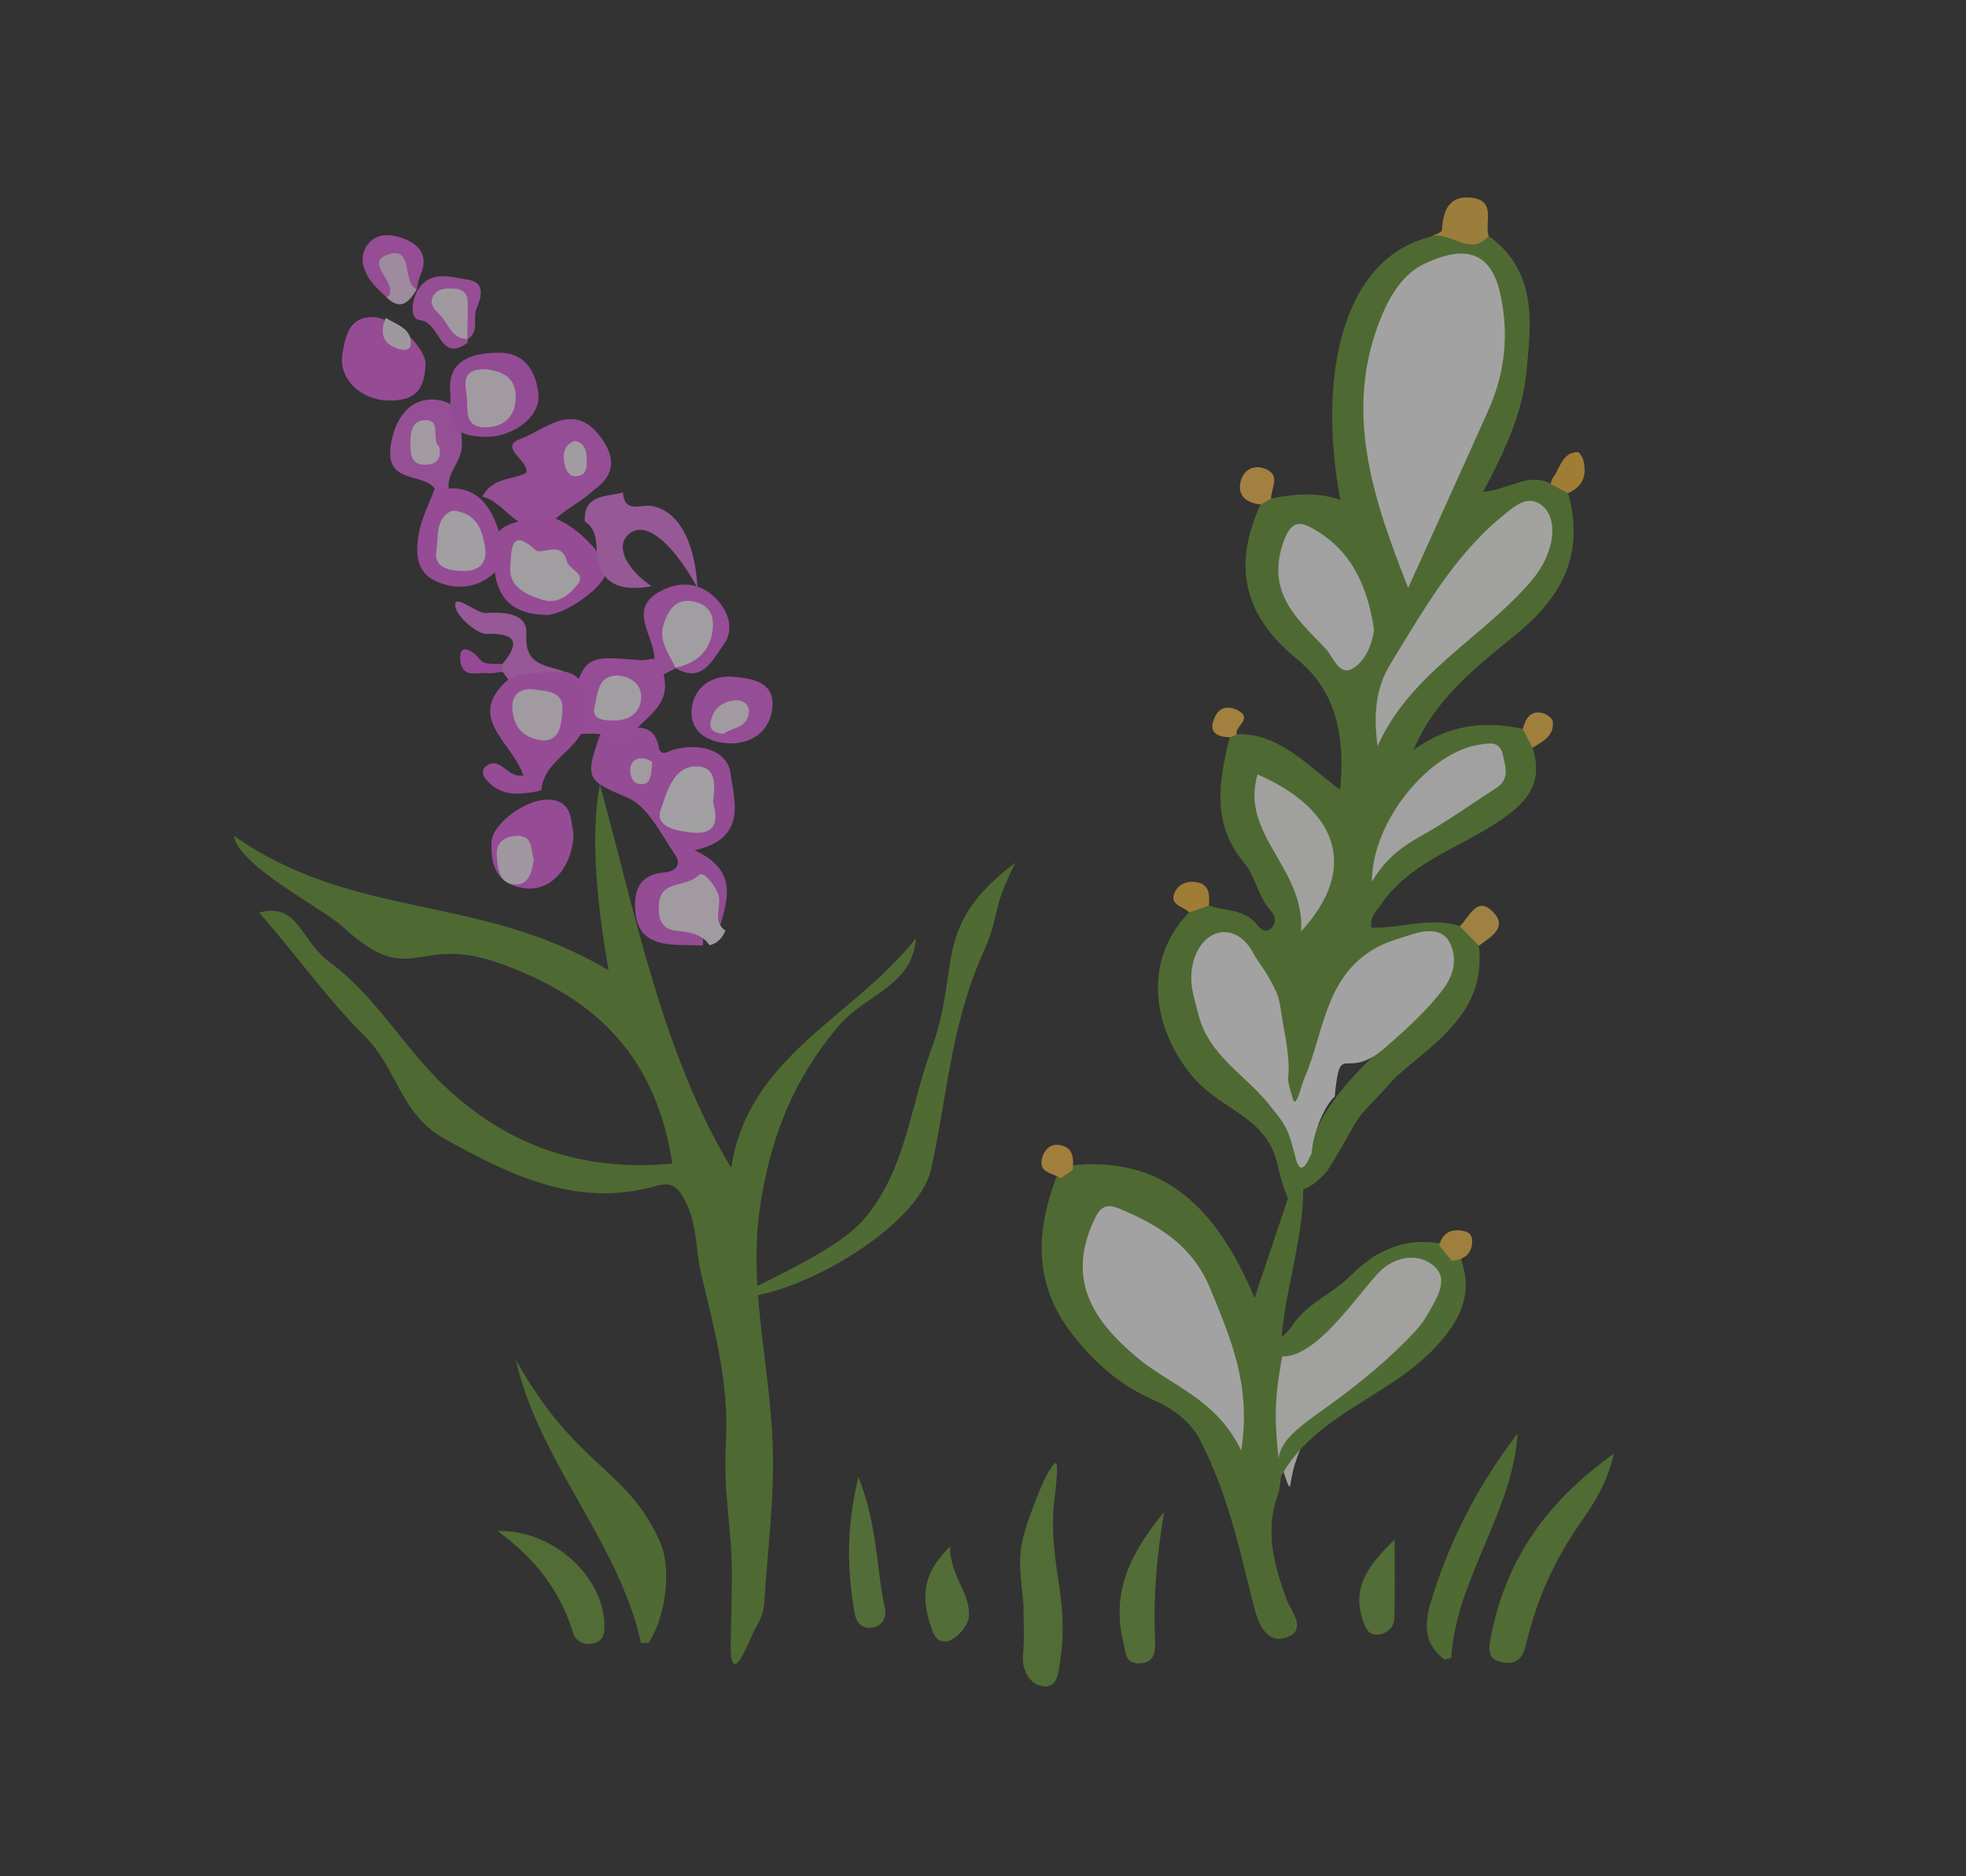 <?xml version="1.0" encoding="utf-8"?>
<!-- Generator: Adobe Illustrator 23.0.1, SVG Export Plug-In . SVG Version: 6.00 Build 0)  -->
<svg version="1.1" id="Artboard_1_1_" xmlns="http://www.w3.org/2000/svg" xmlns:xlink="http://www.w3.org/1999/xlink" x="0px"
	 y="0px" viewBox="0 0 262 250" style="enable-background:new 0 0 262 250;" xml:space="preserve">
<rect x="0" y="0" width="262" height="250" fill="#333333" stroke="none"/>
<style type="text/css">
	.st0{opacity:0.549;}
	.st1{fill:#669833;}
	.st2{fill:#659832;}
	.st3{fill:#FDFDFD;}
	.st4{fill:#669933;}
	.st5{fill:#FBFCFA;}
	.st6{fill:#E460E4;}
	.st7{fill:#669934;}
	.st8{fill:#699A37;}
	.st9{fill:#E562E5;}
	.st10{fill:#679935;}
	.st11{fill:#E563E5;}
	.st12{fill:#E561E5;}
	.st13{fill:#E878E8;}
	.st14{fill:#699B37;}
	.st15{fill:#6B9C3A;}
	.st16{fill:#E561E6;}
	.st17{fill:#E668E6;}
	.st18{fill:#E45FE5;}
	.st19{fill:#6D9D3C;}
	.st20{fill:#E564E5;}
	.st21{fill:#FBF1FB;}
	.st22{fill:#6C9C3B;}
	.st23{fill:#E876E8;}
	.st24{fill:#E565E4;}
	.st25{fill:#F3BC44;}
	.st26{fill:#F5D3F4;}
	.st27{fill:#FEC04A;}
	.st28{fill:#F7C151;}
	.st29{fill:#FAB937;}
	.st30{fill:#FBBD44;}
	.st31{fill:#F8B938;}
	.st32{fill:#FCBD44;}
	.st33{fill:#F5BD46;}
	.st34{fill:#FDBF47;}
	.st35{fill:#E65AE7;}
	.st36{fill:#FEFEFD;}
	.st37{fill:#FDFDFC;}
	.st38{fill:#FCFCFB;}
	.st39{fill:#FAFBF8;}
	.st40{fill:#FDFEFD;}
	.st41{fill:#FDF9FD;}
	.st42{fill:#FBEFFB;}
	.st43{fill:#FCF6FC;}
	.st44{fill:#FCF5FC;}
	.st45{fill:#FBF3FB;}
	.st46{fill:#F8ECF7;}
	.st47{fill:#FAE9F9;}
	.st48{fill:#FCF7FC;}
	.st49{fill:#FBF0FB;}
	.st50{fill:#FBEFFA;}
	.st51{fill:#FAEEFA;}
</style>
<g id="Layer_1_copy_xA0_Image_1_" class="st0">
	<g>
		<path class="st1" d="M192.51,221.11c-2.7-1.96-2.72-4.67-1.9-7.43c2.35-7.9,6.12-15.49,11.63-22.7
			c-0.54,10.22-8.33,19.73-8.83,29.92C193.11,220.96,192.81,221.03,192.51,221.11z"/>
		<path class="st2" d="M204.23,99.64c1.58,4.84-0.89,7.43-4.74,9.96c-5.29,3.48-11.74,5.39-15.53,11.02
			c-0.55,0.81-1.4,1.42-1.2,2.98c3.88,0.14,7.86-1.51,11.79-0.2c1.46,0.27,2.88,0.57,2.53,2.6c0.77,6.56-2.77,10.58-7.54,14.52
			c-5.17,4.26-2.55,2.13-7.51,7.26c-1.66,1.72-2.15,3.52-5.21,8.31c-1.92,2.11-3.15,2.49-3.29,2.3c0.33-9.45,6.74-15.16,12.96-20.95
			c1.83-1.7,3.78-3.26,5.07-5.44c0.78-1.32,1.48-2.77,0.52-4.2c-1.13-1.7-2.97-1.35-4.54-0.9c-4.68,1.35-7.65,4.59-9.13,9.12
			c-1.03,3.16-2.23,6.26-3.3,9.41c-0.43,1.28-1,2.68-2.58,2.64c-1.87-0.05-2.31-1.63-2.58-3.15c-0.21-1.15-0.46-2.44-0.03-3.46
			c2.32-5.47-1.4-8.68-4.42-12.14c-0.85-0.98-1.88-2.18-3.37-1.47c-1.32,0.63-1.65,2.11-1.64,3.44c0.03,4.37,1.78,8.08,4.93,11.05
			c2.18,2.06,4.36,4.11,6.23,6.44c2.89,3.6,3,7.84,0.41,11.4c-0.73-0.34-1.71-4.59-1.82-5.07c-1.51-6.45-7.39-7.06-11.29-11.65
			c-5-5.88-7.06-15.13-0.48-21.9c0.58-1.14,1.44-1.45,2.61-0.91c2.13,0.77,4.67,0.42,6.34,2.44c0.49,0.59,1.17,1.39,2.02,0.55
			c0.67-0.67,0.54-1.63-0.04-2.25c-1.75-1.86-2.08-4.63-3.57-6.4c-4.47-5.32-3.36-10.96-1.95-16.78c0.19-0.41,0.49-0.55,0.92-0.38
			c5.62-0.17,9.13,3.93,13.79,7.39c0.72-7.25-0.59-13.22-5.73-17.39c-7.15-5.8-8.63-12.48-4.86-20.63c0.22-0.67,0.99-0.37,1.36-0.77
			c3.05-0.59,6.1-0.94,9.26,0.17c-3-16.01-0.01-32,11.94-35.03c2.6-0.4,5.19-1.12,7.81-0.15c6.54,4.72,5.7,11.59,5.04,18.23
			c-0.54,5.42-2.83,10.4-5.79,15.92c3.65-0.44,6.18-2.66,8.99-1.12c0.76,0.45,1.98,0.04,2.36,1.23c2.17,7.81-0.49,13.52-6.7,18.65
			c-5.24,4.33-10.95,8.54-13.88,15.58c4.51-3.29,9.38-3.94,14.53-2.8C203.95,97.67,204.36,98.52,204.23,99.64z"/>
		<path class="st2" d="M122.07,125c-0.48,6.47-6.8,7.44-10.47,11.86c-5.63,6.78-8.68,13.97-10.17,22.98
			c-1.87,11.29,1.11,21.16,1.54,32.63c0.27,7.08-0.7,14.16-1.13,21.23c-0.07,1.11-0.59,2.26-1.17,3.24
			c-0.69,1.17-3.47,9.06-3.28,1.64c0.04-1.55,0.1-5.95,0.13-7.12c0.19-7.91-1.2-11.58-0.77-19.47c0.42-7.71-1.58-15-3.32-22.32
			c-0.74-3.12-0.48-6.34-2.02-9.48c-1.11-2.27-2.05-2.73-3.94-2.19c-10.51,3-19.28-1.35-28.1-6.2c-6.21-3.41-6.22-9.37-11.05-14.05
			c-4.05-3.92-9.09-10.79-13.78-16.17c5.26-1.37,5.32,3.59,9.47,6.67c6.17,4.59,9.84,11.38,15.33,16.55
			c8.45,7.96,18.41,11.34,30.26,10.23c-2.13-13.72-9.53-21.8-22.76-26.6c-11.67-4.24-11.76,3.74-21.29-5.07
			c-2.36-2.19-13.84-8.04-14.36-11.99c16.1,11.3,32.7,7.62,49.91,17.91c-1.28-7.4-2.58-17.25-1.16-24.78
			c4.78,17.45,8.4,36.03,17.5,51.1C99.77,140.56,113.69,135.66,122.07,125z"/>
		<path class="st2" d="M142.54,155.3c12.66-1.44,19.69,5.81,24.65,17.64c1.81-5.41,3.14-9.37,4.46-13.33
			c0.45-0.74,0.72-3.3,1.98-2.64c0,0,0,0,0,0c0.47,6.86-2.39,14.69-2.85,21.42c0.94,6.81,0.67,13.6-0.34,20.37
			c-1.96,4.95-0.72,9.64,1.03,14.36c0.61,1.65,2.8,4.02-0.03,5.05c-2.42,0.88-3.66-1.53-4.24-3.78c-0.5-1.92-0.5-1.92-1.44-5.73
			c-1.63-6.61-3.14-11.47-5.81-16.76c-1.28-2.52-3.66-4.25-6.34-5.43c-4.52-1.98-8.08-5.21-11-9.09
			c-4.96-6.59-4.53-13.71-1.66-20.98C141.13,155.55,141.66,155.18,142.54,155.3z"/>
		<path class="st3" d="M177.87,146.13c-0.66,0.38-2.81,3.79-3.09,7.65c-0.03-0.41-1.15,3.47-2.01,0.9
			c-1.17-4.45-1.17-4.45-3.73-7.62c-3.16-3.91-7.99-6.5-9.32-11.86c-0.28-1.11-0.62-2.21-0.82-3.34c-0.55-2.99,0.52-6.18,2.72-7.3
			c1.61-0.82,4.01-0.42,5.57,2.75c0.15,0.3,1.46,2.16,1.62,2.44c2.07,3.66,1.45,2.82,2.41,7.94c0.14,0.74,0.59,3.4,0.5,5.1
			c-0.08,1.48-0.14,1.09,0.54,3.53c0.45,1.62,1.11-1.61,1.54-2.58c2.58-5.92,2.69-13.15,8.99-17.11c1.68-1.06,3.01-1.37,5.44-2.16
			c1.64-0.53,4.03-0.85,5,1.17c0.94,1.96,0.62,4.09-0.83,6.04c-2.2,2.95-4.89,5.34-7.63,7.76
			C179.1,144.47,178.64,138.16,177.87,146.13z"/>
		<path class="st4" d="M97.93,172.89c5.44-2.93,13.92-6.46,17.41-10.68c5.42-6.57,5.94-14.77,8.71-22.23
			c4.18-11.24-0.18-16.41,11.28-25.05c-3.45,6.78-1.81,6.4-4.33,12.05c-4.24,9.49-4.68,18.5-6.9,28.74
			C122.42,163.48,106.18,172.93,97.93,172.89z"/>
		<path class="st5" d="M170.46,195.02c-0.76-6.81-0.56-9.28,0.74-16.05c0.53-0.33,1.06-0.65,1.59-0.98
			c0.14,0.09,0.38,0.17,0.39,0.28c0.05,0.44,0.32,0.68,0.46,0.44c2-3.43,4.49-6.48,7.26-9.31c0.93-0.95,1.8-1.89,3.08-2.42
			c2.53-1.05,5.16-2.04,7.4,0.2c2.37,2.37,0.95,4.9-0.32,7.29c-2.5,4.71-6.78,7.81-10.9,10.7c-4.71,3.3-7.47,7.29-8.23,12.84
			C171.57,198.46,170.82,194.58,170.46,195.02z"/>
		<path class="st6" d="M93.65,125.96c-1.16-0.02-2.32-0.02-3.48-0.07c-2.68-0.12-5.03-0.84-5.44-3.94
			c-0.38-2.91,0.19-5.43,3.81-5.71c1.63-0.13,2.23-1.2,1.49-2.27c-1.92-2.77-3.65-6.52-6.4-7.69c-5.2-2.23-5.85-2.4-3.68-8.3
			c0.42-0.69,1.02-1.04,1.83-1.02c2.2,0.4,5.24-1.26,6.02,2.6c0.27,1.35,1.27,0.5,1.95,0.32c3.44-0.94,7.19,0,7.61,3.19
			c0.45,3.42,2.34,8.68-4.8,10.21c5.99,2.76,4.34,6.8,3.21,10.74c-2.58,0-1.83-2.24-2.36-3.58c-0.45-1.14-0.79-2.26-2.36-1.79
			c-0.96,0.29-1.88,0.78-2.23,1.78c-0.53,1.54,0.73,1.91,1.74,2.48C91.86,123.65,94.03,123.53,93.65,125.96z"/>
		<path class="st7" d="M170.67,196.78c-1.42-4.31,2.02-6.32,6.79-9.78c4.01-2.91,7.82-6.05,11.19-9.69
			c0.67-0.72,1.25-1.56,1.73-2.42c1.15-2.03,2.8-4.53,0.6-6.31c-2.26-1.83-5.42-0.99-7.28,1.01c-3.58,3.83-10.02,13.95-14.9,10.38
			c-1.15-0.96,1.7-0.5,3.68-3.75c2.36-2.99,4.76-3.58,7.55-6.3c3.76-3.69,7.89-5.31,13.06-3.99c1.14,0.2,1.65,0.92,1.68,2.03
			c1.53,4.62-0.27,8.07-3.41,11.47C185.15,186.12,175.19,188.46,170.67,196.78z"/>
		<path class="st8" d="M136.39,213.82c-0.51-5.44-1.03-6.99,1.14-12.61c0.33-0.85,1.85-5.23,3.04-6.24
			c0.74-0.63-0.12,5.03-0.17,5.84c-0.53,8.08,2.12,12.28,0.9,20.34c-0.24,1.58-0.28,3.94-2.48,3.5c-1.64-0.33-2.7-2.15-2.48-4.32
			C136.55,218.38,136.39,216.38,136.39,213.82z"/>
		<path class="st9" d="M84.01,97.98c-0.37,0.76-1.05,0.99-1.83,1.02c-2.27-2.54-5.72-0.12-8.16-1.93c-0.56-0.7-0.56-1.4-0.01-2.1
			c0.77,0.32,1.46,0.69,1.84-0.58c2.1-7.06,2.12-7.05,9.36-6.44c0.62,0.05,1.27-0.12,2.02-0.2c-0.12-3.16-3.6-6.58,0.72-8.95
			c2.47-1.35,5.19-1.31,7.37,0.85c1.81,1.8,2.6,4.27,1.08,6.3c-1.42,1.9-2.79,5.22-6.41,3.04c0.94-1.53,2.65-2.49,3.25-4.24
			c0.39-1.13,0.46-2.42-1-2.81c-1.41-0.38-2.04,0.69-2.41,1.85c-0.58,1.77,1.08,3.46,0.23,5.25c-0.57,0.31-1.66,0.75-1.62,0.9
			C89.49,94.03,85.93,95.55,84.01,97.98z"/>
		<path class="st10" d="M215.06,193.69c-1.07,4.85-3.47,7.67-5.37,10.58c-2.99,4.59-5.05,9.46-6.29,14.71
			c-0.41,1.74-1.12,2.8-2.94,2.54c-2.17-0.31-2.17-1.44-1.76-3.53C200.68,207.93,205.9,200.25,215.06,193.69z"/>
		<path class="st11" d="M74.08,69.08c-4.78,3.4-6.37-2.12-9.82-2.92c1.53-2.7,4.07-2.13,5.9-3.19c0.31-1.64-3.82-3.39-0.78-4.5
			c3.09-1.13,6.73-4.8,10.18-0.83c2.01,2.32,3.08,5.24-0.37,7.6C77.65,66.73,75.68,67.66,74.08,69.08z"/>
		<path class="st12" d="M78.01,92.57c0,0.7,0.01,1.4,0.01,2.1c0.64,4.91-5.5,6.08-5.86,10.51c-0.02,0.24-1.48,0.42-2.28,0.51
			c-2.09,0.24-3.93-0.27-5.25-2.04c-0.47-0.64-0.32-1.33,0.3-1.69c1.9-1.11,2.63,1.72,4.81,1.36c-1.27-4.22-7.9-7.75-2-12.78
			c2.19-2.53,4.92-1.28,7.5-1.05C76.99,89.78,77.76,90.94,78.01,92.57z"/>
		<path class="st12" d="M65.83,74.45c-0.99-5,3.37-4.92,6.53-5.55c2.73-0.55,8.49,4.81,8.4,7.29c-0.07,1.89-5.47,5.78-7.96,5.74
			C68.13,81.85,65.85,79.53,65.83,74.45z"/>
		<path class="st13" d="M77.93,69.46c-0.14-3.72,2.92-3.2,5.1-3.85c0.15,2.88,2.43,1.55,3.77,1.79c4.23,0.75,5.9,5.95,6.15,10.94
			c-2.22-4.2-6.34-9.42-9.09-7.23c-2.11,1.68-0.08,5.01,3,7c-4.75,0.83-7.05-0.62-7.33-4.79C79.44,71.82,79.35,70.38,77.93,69.46z"
			/>
		<path class="st12" d="M51.8,53.37c-3.68-0.05-6.74-2.88-6.16-6.23c0.36-2.08,0.72-4.85,3.93-4.89c2.8-0.04,7.24,3.97,7.14,6.36
			C56.56,52.08,55.19,53.41,51.8,53.37z"/>
		<path class="st14" d="M66.31,203.99c7.49-0.22,14.18,6.2,14.24,12.51c0.01,1.09-0.08,1.99-1.22,2.38
			c-1.32,0.45-2.62-0.16-2.93-1.23C74.75,212.17,71.52,207.79,66.31,203.99z"/>
		<path class="st15" d="M155.15,201.42c-0.98,5.61-1.46,11.18-1.23,16.81c0.06,1.52,0.15,3.24-1.94,3.38
			c-2.11,0.15-1.97-1.56-2.33-3.07C148.02,211.72,151.05,206.42,155.15,201.42z"/>
		<path class="st16" d="M76.44,111.07c-0.12,4.4-2.93,7.58-6.23,7.3c-3.8-0.33-4.89-2.84-4.7-6.24c0.13-2.48,4.89-5.93,7.95-5.57
			C76.4,106.91,76.02,109.49,76.44,111.07z"/>
		<path class="st12" d="M59.8,65.07c3.59-0.16,5.34,2.01,6.46,5.05c0.82,2.24,1.49,4.56-0.58,6.37c-2.17,1.9-4.86,2.11-7.45,1.01
			c-2.88-1.22-2.85-3.95-2.42-6.39c0.36-2.07,1.4-4.02,2.14-6.03C58.56,64.49,59.18,64.48,59.8,65.07z"/>
		<path class="st17" d="M59.8,65.07c-0.62,0-1.24,0.01-1.86,0.01c-1.65-2.16-6.63-0.54-5.87-5.72c0.51-3.47,2.45-6.41,5.98-6.1
			c3.49,0.31,3.38,2.96,3.51,5.8C61.69,61.46,59.51,62.84,59.8,65.07z"/>
		<path class="st18" d="M60.03,52.51c-0.51-4.16,2.3-5.5,6.39-5.52c3.65-0.02,4.97,2.55,5.33,5.45c0.38,3.12-3.52,5.95-7.37,5.76
			C60.71,58.01,59.89,57.06,60.03,52.51z"/>
		<path class="st19" d="M114.4,196.78c2.58,6.55,2.37,12.21,3.54,17.57c0.26,1.18-0.4,2.36-1.79,2.51
			c-1.37,0.15-2.06-0.74-2.28-2.05C112.94,209.31,112.7,203.83,114.4,196.78z"/>
		<path class="st20" d="M97.61,99.05c-3.79,0-5.7-1.95-5.44-4.58c0.28-2.8,2.55-4.6,5.73-4.29c2.58,0.25,5.38,0.79,5.02,4.15
			C102.57,97.59,100.08,98.97,97.61,99.05z"/>
		<path class="st21" d="M94.55,125.94c-1.04-1.54-2.66-1.76-4.32-1.91c-2.28-0.21-2.52-1.83-2.41-3.6c0.2-3.22,3.69-2.16,5.26-3.81
			c0.65-0.68,2.02,1.13,2.57,2.34c0.72,1.6-0.91,3.69,1.03,5.04C96.26,124.97,95.62,125.69,94.55,125.94z"/>
		<path class="st22" d="M185.85,205.12c0,3.96,0.07,7.2-0.03,10.44c-0.04,1.29-0.97,2.15-2.27,2.23c-1.24,0.07-1.63-0.99-1.95-1.95
			C180.11,211.35,182.48,208.42,185.85,205.12z"/>
		<path class="st23" d="M75.25,89.48c-2.52,0.23-5.11-0.1-7.5,1.05c-0.26-0.35-0.52-0.69-0.78-1.04c-0.33-0.23-0.44-0.46-0.33-0.69
			c0.11-0.23,0.21-0.35,0.32-0.35c2.74-3.22,1.27-4.11-2.18-3.99c-1.06,0.04-3.98-2.22-4.12-3.78c-0.15-1.66,2.9,1.09,4.11,1
			c2.36-0.16,5.57-0.02,5.38,2.8C69.86,88.82,72.85,88.57,75.25,89.48z"/>
		<path class="st24" d="M62.33,45.17c-0.01,0.17,0.05,0.42-0.03,0.49c-3.72,2.79-3.61-2.74-6.31-3c-1.55-0.15-1.1-2.94-0.12-4.31
			c1.68-2.33,4.32-1.43,6.47-1.09c2.34,0.37,1.86,2.21,1.15,3.91c-0.54,1.3,0.47,3.08-1.23,4.06c-1.47-1.25-0.63-3.48-2.71-5.52
			C60.16,42.37,61.34,43.73,62.33,45.17z"/>
		<path class="st25" d="M198.39,31.43c-2.55,2.93-5.24-0.87-7.82,0.15c0.56-0.31,1.58-0.6,1.6-0.93c0.13-2.64,0.96-4.68,4-4.3
			C199.44,26.76,197.79,29.67,198.39,31.43z"/>
		<path class="st9" d="M51.51,39.61c-0.69-0.69-1.46-1.32-2.04-2.1c-1.17-1.56-1.66-3.46-0.41-5.01c1.28-1.59,3.29-1.32,5.01-0.6
			c2.13,0.89,2.97,2.46,1.96,4.76c-0.26,0.59-0.34,1.26-0.51,1.9c-0.72,0.3-1.13-0.13-1.59-0.6c-0.49-0.5-0.31-1.71-1.36-1.47
			c-0.21,0.05,0.17,1.17,0.17,1.81C52.74,39.09,52.76,39.95,51.51,39.61z"/>
		<path class="st26" d="M51.51,39.61c0.13-0.1,0.32-0.17,0.37-0.3c0.81-1.91-3.18-4.24-0.35-5.33c3.67-1.42,1.98,3.55,4,4.58
			C54.54,40.22,53.43,41.48,51.51,39.61z"/>
		<path class="st27" d="M169.38,66.44c-0.46,0.26-0.91,0.51-1.36,0.77c-1.91-0.19-3.2-1.15-2.66-3.16c0.34-1.26,1.5-2.16,3.04-1.66
			C170.84,63.2,169.38,65.01,169.38,66.44z"/>
		<path class="st28" d="M197.08,126c-0.85-0.87-1.69-1.74-2.53-2.6c1.28-1.2,2.25-4.14,4.44-1.88
			C200.99,123.59,198.62,124.86,197.08,126z"/>
		<path class="st29" d="M208.98,65.7c-0.79-0.41-1.58-0.82-2.36-1.23c0.13-0.31,0.2-0.65,0.39-0.91c0.94-1.26,1.15-3.24,3.22-3.33
			c0.24-0.01,0.65,0.64,0.76,1.04C211.52,63.26,210.98,64.82,208.98,65.7z"/>
		<path class="st30" d="M204.23,99.64c-0.43-0.84-0.86-1.67-1.29-2.51c0.36-1.34,0.94-2.51,2.61-2.13c0.53,0.12,1.31,0.66,1.37,1.09
			C207.18,98.06,205.58,98.78,204.23,99.64z"/>
		<path class="st31" d="M161.09,120.66c-0.87,0.31-1.74,0.61-2.61,0.91c-0.73-0.87-2.79-0.9-1.89-2.76
			c0.44-0.92,1.41-1.38,2.47-1.32C161.13,117.62,161.26,119.06,161.09,120.66z"/>
		<path class="st32" d="M142.96,155.87c-0.53,0.37-1.07,0.74-1.6,1.12c-1.07-0.75-3.15-0.68-2.43-2.89
			c0.33-1.01,1.14-1.71,2.18-1.56C143.07,152.8,143.1,154.33,142.96,155.87z"/>
		<path class="st33" d="M193.46,167.96c-0.56-0.68-1.12-1.36-1.68-2.03c0.48-1.69,1.61-2.26,3.28-1.92c0.71,0.14,1.13,0.58,1.13,1.3
			C196.2,167.11,195.1,167.83,193.46,167.96z"/>
		<path class="st34" d="M164.81,97.84c-0.28,0.18-0.59,0.31-0.92,0.38c-1.94-0.02-2.91-0.8-1.95-2.77c0.61-1.26,1.77-1.43,2.96-0.84
			C167.11,95.72,164.5,96.75,164.81,97.84z"/>
		<path class="st35" d="M66.96,88.45c0,0.35,0.01,0.7,0.01,1.05c-0.66,0.07-1.33,0.27-1.96,0.19c-1.33-0.17-3.24,0.75-3.63-1.46
			c-0.21-1.18,0.08-2.42,1.75-1.22c0.51,0.37,0.86,1.1,1.4,1.28C65.27,88.53,66.14,88.41,66.96,88.45z"/>
		<path class="st36" d="M187.66,78.32c-4.79-12.12-8.73-23.86-3.47-36.37c1.23-2.93,3-5.54,5.55-6.76c4.93-2.36,8.8-2.15,10.16,3.83
			c1.22,5.35,0.71,10.53-1.5,15.52C194.86,62.49,191.24,70.39,187.66,78.32z"/>
		<path class="st37" d="M183.58,99.41c-0.51-4.03-0.36-7.57,1.74-10.99c4.34-7.05,8.36-14.29,14.91-19.67
			c1.61-1.33,3.34-2.88,5.2-1.45c1.55,1.19,1.71,3.44,1.15,5.49c-0.53,1.95-1.53,3.52-2.9,5.06
			C197.18,85.2,187.86,89.84,183.58,99.41z"/>
		<path class="st38" d="M183.12,83.94c-0.3,2.03-1.24,4.32-3.02,5.21c-1.69,0.85-2.44-1.69-3.51-2.81c-3.76-3.9-7.88-7.4-5.57-14.08
			c1.11-3.19,2.45-2.72,4.23-1.67C180.22,73.5,182.28,78.27,183.12,83.94z"/>
		<path class="st38" d="M182.83,117.48c-0.01-8.18,7.75-17.31,14.3-18.26c1.23-0.18,2.72-0.59,3.15,1.35
			c0.35,1.62,0.95,3.24-0.89,4.43c-2.63,1.69-5.19,3.48-7.85,5.12C188.64,111.9,185.37,113.13,182.83,117.48z"/>
		<path class="st39" d="M173.39,124.09c0.55-8.43-8.19-12.89-5.8-20.91C178.38,107.89,181.08,115.78,173.39,124.09z"/>
		<path class="st40" d="M165.41,193.27c-3.32-6.95-9.45-8.67-13.91-12.43c-5.17-4.36-9.35-9.63-6.02-17.54
			c0.9-2.13,1.52-3.18,3.73-2.25c5.24,2.21,9.75,4.9,12.12,10.75C163.96,178.26,166.79,184.49,165.41,193.27z"/>
		<path class="st41" d="M95.02,106.88c0.85,2.89,0.11,4.38-2.97,4.03c-2.01-0.23-4.8-0.78-4-3.02c0.79-2.18,1.6-5.83,4.81-5.78
			C95.69,102.16,95.21,105,95.02,106.88z"/>
		<path class="st42" d="M86.91,101.4c-0.07,2.09-0.3,2.99-1.24,3.08c-1.19,0.11-1.66-0.81-1.69-1.87c-0.03-0.96,0.59-1.56,1.48-1.58
			C86.4,101,86.89,101.64,86.91,101.4z"/>
		<path class="st43" d="M90.06,89.02c-0.87-1.89-2.38-3.6-1.59-5.96c0.71-2.12,1.89-3.54,4.35-2.82c2.26,0.67,2.43,2.58,2.02,4.41
			c-0.55,2.5-2.4,3.81-4.85,4.32C90,88.98,90.06,89.02,90.06,89.02z"/>
		<path class="st44" d="M82.33,90c2.1,0.19,3.3,1.44,3.09,3.22c-0.24,2.07-1.95,2.87-4.01,2.78c-1.24-0.05-2.58-0.24-2.17-1.84
			C79.69,92.43,79.6,90.01,82.33,90z"/>
		<path class="st45" d="M76.57,58.75c1.17,0.18,1.53,1.05,1.6,2.05c0.07,1.12,0.19,2.5-1.32,2.65c-1.11,0.11-1.54-0.98-1.68-1.97
			C75,60.27,75.27,59.23,76.57,58.75z"/>
		<path class="st21" d="M72.5,98.67c-3.02-0.28-4.12-2.04-4.22-4.39c-0.08-1.84,1.21-2.67,2.97-2.41c1.74,0.25,3.94,0.22,3.69,2.91
			C74.78,96.54,74.68,98.54,72.5,98.67z"/>
		<path class="st43" d="M68.02,75.24c0.13-3.09,0.54-4.48,3.33-1.97c0.88,0.79,3.46-1.4,4.17,1.48c0.28,1.13,2.63,1.65,1.47,3.09
			c-1.07,1.32-2.56,2.73-4.68,2.08C69.77,79.15,67.67,77.99,68.02,75.24z"/>
		<path class="st46" d="M51.4,42.35c1.71,1.04,3.52,1.48,3.33,3.58c-0.07,0.73-0.85,0.8-1.57,0.57
			C51.26,45.88,50.46,44.75,51.4,42.35z"/>
		<path class="st47" d="M71.14,114.5c-0.23,1.72-0.68,3.41-2.48,3.34c-2.1-0.08-2.3-2.03-2.45-3.71c-0.19-1.99,1.18-2.75,2.74-2.77
			C71.1,111.33,70.71,113.33,71.14,114.5z"/>
		<path class="st48" d="M60.34,68.02c3.26,0.35,3.93,2.61,4.3,4.92c0.31,1.97-0.67,3.13-2.78,3.13c-1.95,0-4.12-0.41-3.7-2.75
			C58.47,71.54,57.97,68.9,60.34,68.02z"/>
		<path class="st49" d="M58.51,59.47c0.34,1.5-0.14,2.33-1.61,2.44c-1.77,0.13-2.19-0.93-2.21-2.43c-0.02-1.52,0.02-3.36,1.79-3.49
			C59.01,55.81,57.37,58.63,58.51,59.47z"/>
		<path class="st21" d="M65.19,49.24c1.41,0.26,3.55,0.84,3.54,3.66c-0.01,2.58-1.58,4.03-4.05,4.03c-3.1,0-2.21-2.77-2.51-4.46
			C61.9,50.95,61.64,48.88,65.19,49.24z"/>
		<path class="st50" d="M96.45,97.76c-1.29-0.06-1.92-0.56-1.76-1.5c0.31-1.82,1.53-2.83,3.33-2.96c1.11-0.08,1.93,0.68,1.76,1.78
			C99.48,97.09,97.41,96.94,96.45,97.76z"/>
		<path class="st51" d="M62.33,45.17c-2.26,0.02-2.58-2.23-3.85-3.37c-0.67-0.6-1.41-1.53-0.61-2.56c0.67-0.87,1.71-0.83,2.69-0.78
			c1.18,0.06,1.78,0.73,1.78,1.87c0.01,1.63-0.05,3.26-0.08,4.89C62.27,45.22,62.33,45.17,62.33,45.17z"/>
		<path class="st1" d="M86.44,218.89c2.34-3.54,3.08-9.95,1.53-13.43c-4.43-9.97-11.19-9.85-19.25-24.34
			c3.11,13.7,13.65,24.1,16.71,37.78C85.77,218.89,86.1,218.89,86.44,218.89z"/>
		<path class="st22" d="M126.61,206.04c0,3.96,2.64,6.03,2.53,9.27c-0.04,1.29-1.83,3.32-3.13,3.39c-1.24,0.07-1.63-0.99-1.95-1.95
			C122.58,212.27,123.25,209.34,126.61,206.04z"/>
	</g>
</g>
</svg>
